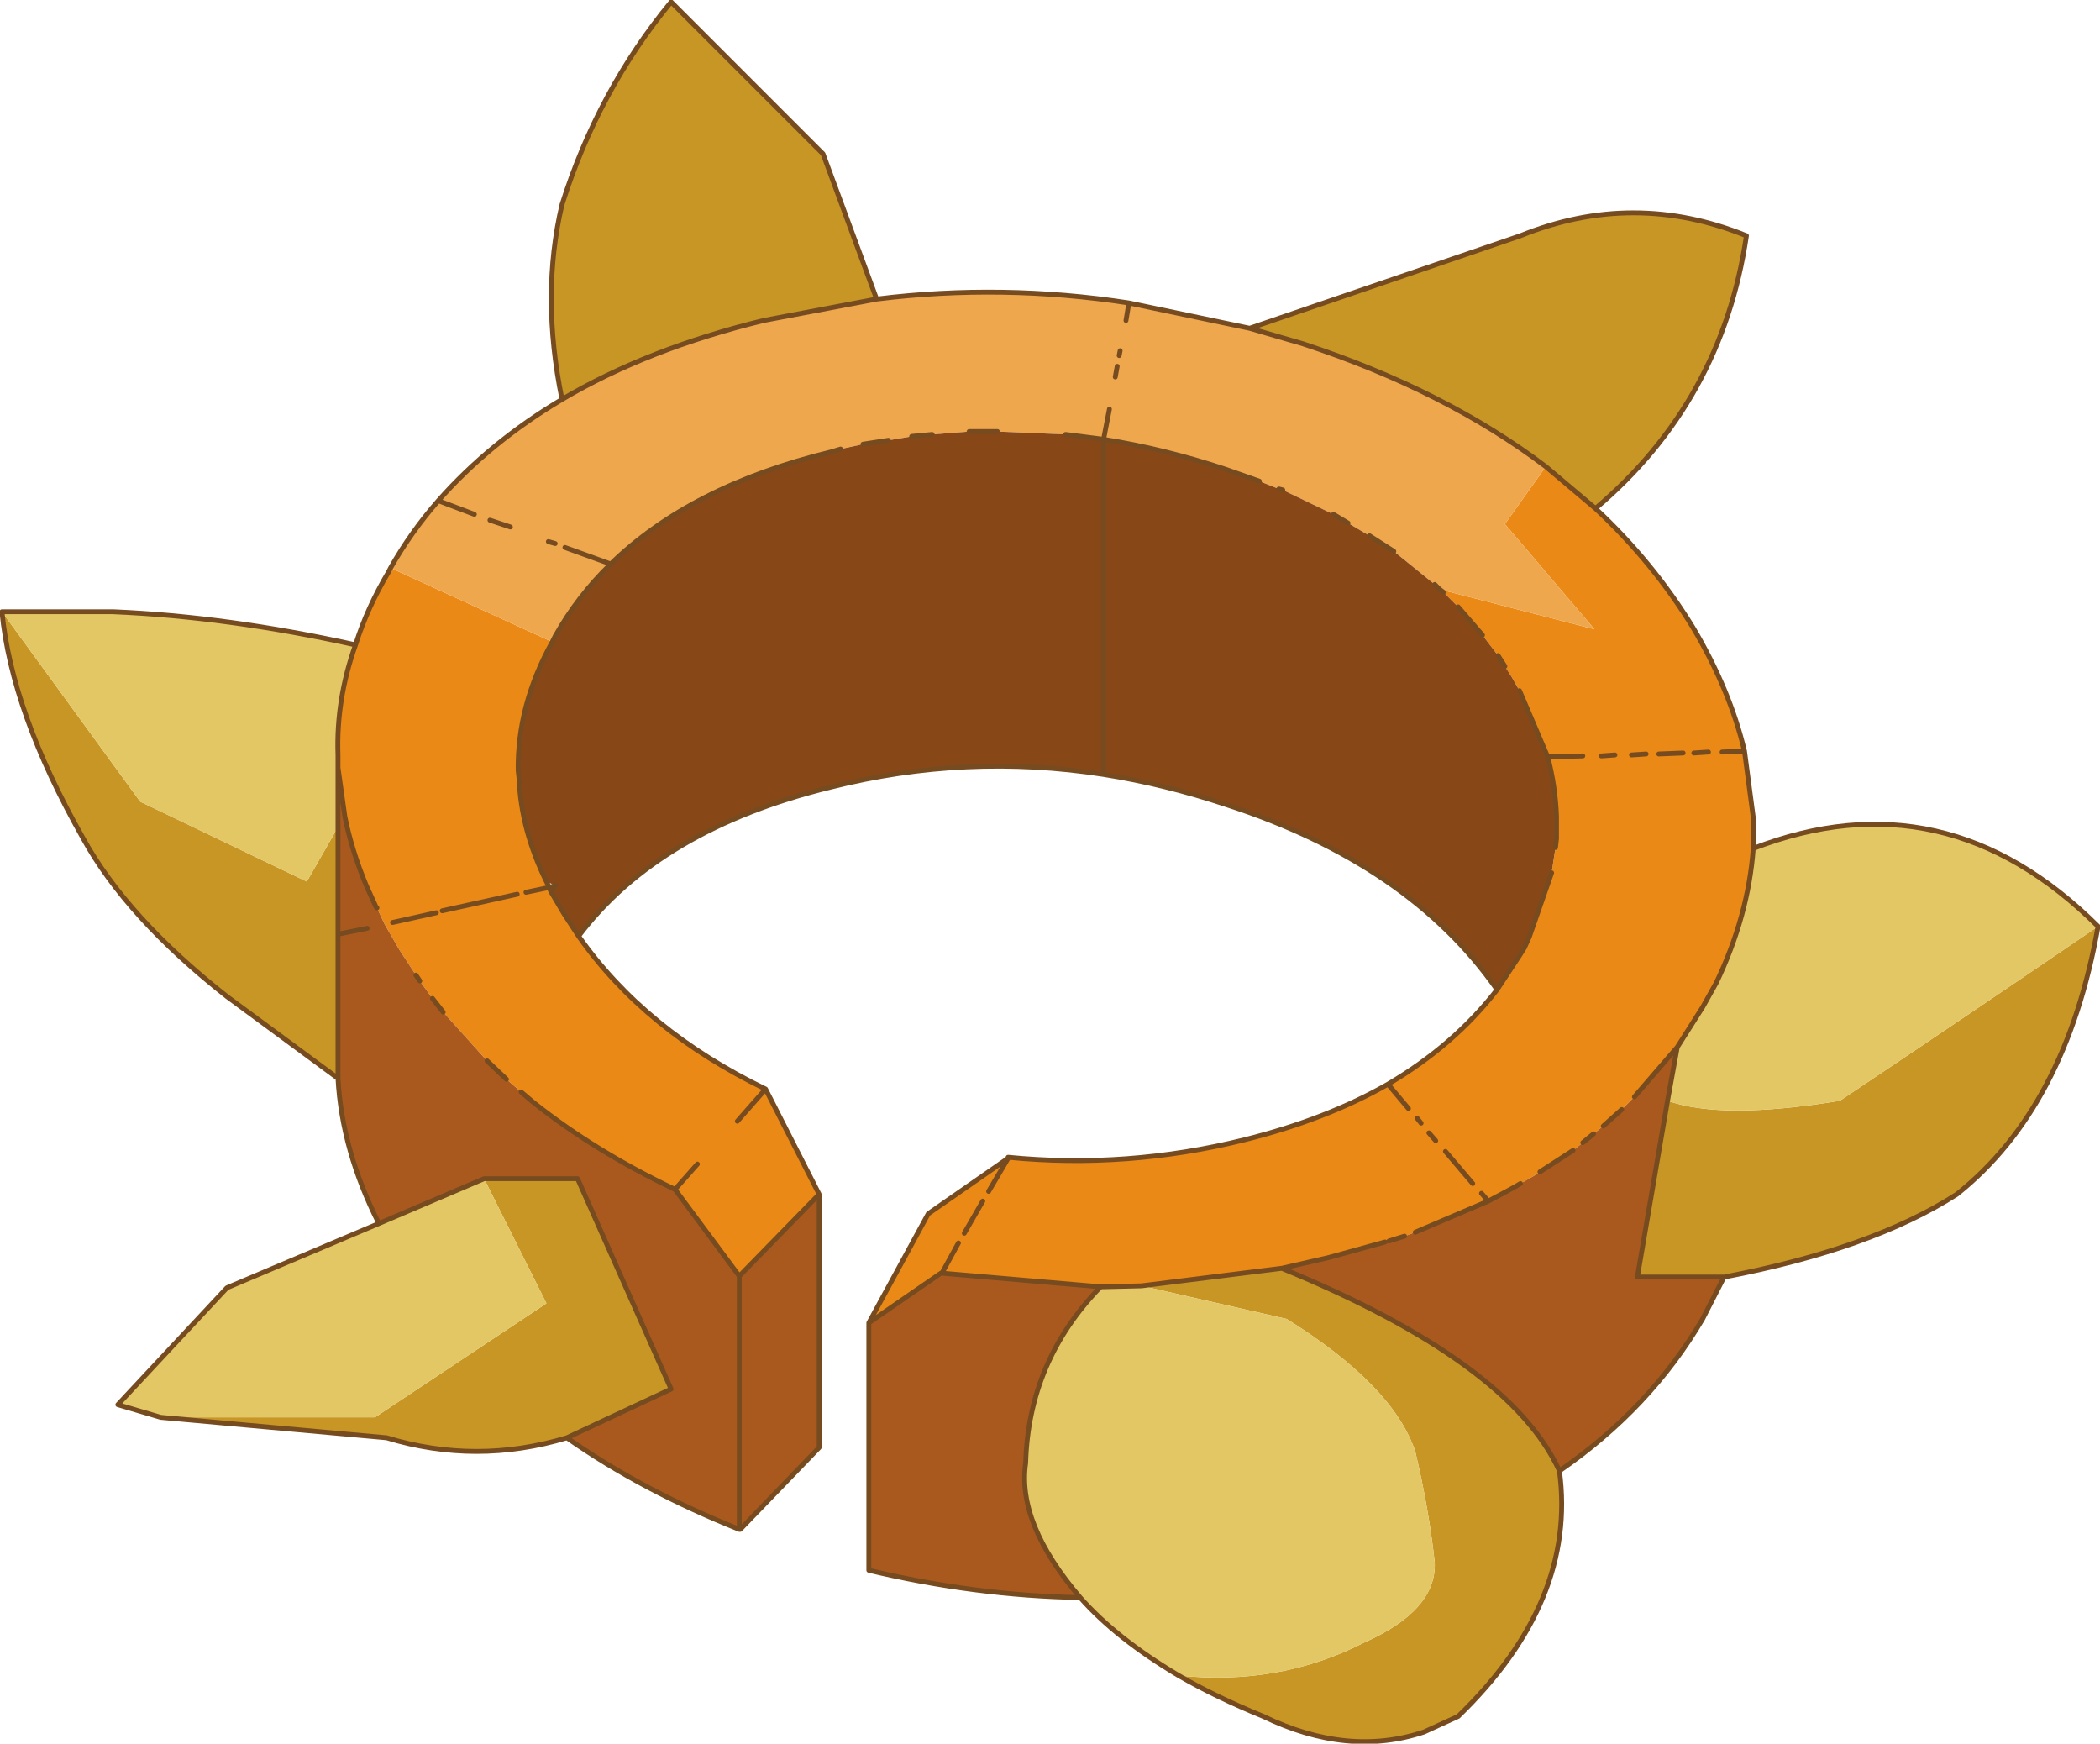 <?xml version="1.0" encoding="UTF-8" standalone="no"?>
<svg xmlns:xlink="http://www.w3.org/1999/xlink" height="89.5px" width="107.8px" xmlns="http://www.w3.org/2000/svg">
  <g transform="matrix(1.0, 0.0, 0.0, 1.0, 0.1, 0.1)">
    <path d="M64.05 16.75 L77.95 12.0 Q83.75 9.65 89.55 12.0 88.3 20.5 81.8 26.0 L79.25 23.85 Q74.1 19.95 66.8 17.55 L64.05 16.75 M107.6 47.45 Q105.95 56.75 100.35 61.2 96.0 64.0 88.4 65.45 L83.95 65.45 85.5 56.4 Q88.3 57.4 94.35 56.4 101.0 51.95 107.6 47.45 M79.95 75.4 Q80.85 82.1 74.75 88.0 L73.0 88.8 Q69.1 90.1 64.75 88.0 62.3 87.0 60.4 85.9 65.55 86.45 69.95 84.2 73.65 82.55 73.55 80.1 73.25 77.35 72.55 74.4 71.4 71.0 65.95 67.6 L58.5 65.9 65.7 65.0 Q77.4 69.8 79.95 75.4 M29.0 73.7 Q24.35 75.1 19.75 73.7 L8.15 72.65 19.15 72.65 27.95 66.8 24.75 60.4 29.55 60.4 34.35 71.2 29.0 73.7 M17.25 55.25 L11.55 51.05 Q6.4 47.0 4.15 42.9 0.5 36.45 0.0 31.3 L7.1 41.05 15.65 45.15 17.25 42.35 17.25 47.85 17.25 53.4 17.25 55.25 M28.75 20.4 Q27.65 15.05 28.75 10.4 30.6 4.55 34.35 0.0 L42.15 7.8 44.9 15.25 39.1 16.35 Q33.15 17.8 28.75 20.4" fill="#c79625" fill-rule="evenodd" stroke="none"/>
    <path d="M81.8 26.0 Q84.75 28.75 86.8 32.1 88.7 35.3 89.45 38.45 L89.9 41.85 89.9 43.45 Q89.65 46.9 88.0 50.35 L87.3 51.6 86.0 53.65 83.8 56.2 83.15 56.85 82.2 57.7 81.7 58.1 81.15 58.55 80.65 58.95 78.95 60.05 78.65 60.25 77.95 60.65 77.7 60.8 77.15 61.1 76.3 61.55 72.55 63.15 72.0 63.35 71.2 63.6 71.0 63.65 68.1 64.45 65.7 65.0 58.5 65.9 56.4 65.95 48.25 65.25 48.2 65.25 44.5 67.8 47.55 62.2 51.65 59.35 51.65 59.3 Q57.75 59.9 63.8 58.4 68.0 57.35 71.15 55.55 74.55 53.55 76.75 50.7 L77.9 48.95 78.15 48.55 78.4 48.0 79.55 44.7 79.75 43.4 79.8 42.95 79.8 41.8 Q79.75 40.3 79.35 38.75 L77.9 35.35 77.5 34.65 77.15 34.1 76.8 33.55 76.0 32.5 74.75 31.05 74.0 30.3 73.8 30.15 81.75 32.2 77.15 26.8 79.25 23.85 81.8 26.0 M29.6 47.95 Q33.0 52.8 39.2 55.8 L41.95 61.2 37.85 65.4 34.55 60.95 Q30.45 59.0 27.3 56.5 L26.65 55.95 25.9 55.3 24.9 54.35 22.65 51.85 22.1 51.15 21.45 50.25 21.25 49.95 20.4 48.65 19.65 47.35 19.25 46.5 19.2 46.45 18.7 45.35 Q17.95 43.55 17.6 41.8 L17.25 39.3 17.25 38.65 Q17.15 35.8 18.15 33.0 18.75 31.1 19.85 29.25 L19.95 29.05 28.25 32.85 Q26.45 36.1 26.5 39.45 L26.55 39.9 Q26.65 42.5 27.95 45.15 L28.1 45.45 28.1 45.5 28.2 45.7 28.85 46.8 29.6 47.95 M81.15 38.7 L79.35 38.75 81.15 38.7 M84.4 38.6 L83.65 38.65 84.4 38.6 M87.6 38.5 L86.85 38.55 87.6 38.5 M86.3 38.55 L85.05 38.6 86.3 38.55 M89.45 38.45 L88.3 38.5 89.45 38.45 M82.8 38.65 L82.1 38.7 82.8 38.65 M74.1 59.0 L75.5 60.65 74.1 59.0 M75.95 61.15 L76.3 61.55 75.95 61.15 M35.7 59.65 L34.55 60.95 35.7 59.65 M22.3 46.75 L20.05 47.25 22.3 46.75 M26.9 45.7 L28.1 45.45 26.9 45.7 M26.45 45.8 L22.6 46.65 26.45 45.8 M39.2 55.8 L37.75 57.45 39.2 55.8 M49.1 63.7 L48.25 65.25 49.1 63.7 M51.65 59.35 L50.65 61.05 51.65 59.35 M50.35 61.55 L49.4 63.2 50.35 61.55 M72.65 57.3 L72.85 57.55 72.65 57.3 M73.25 58.05 L73.6 58.45 73.25 58.05 M71.15 55.55 L72.2 56.8 71.15 55.55" fill="#ea8915" fill-rule="evenodd" stroke="none"/>
    <path d="M19.95 29.05 Q21.0 27.2 22.4 25.6 25.05 22.6 28.75 20.4 33.15 17.8 39.1 16.35 L44.9 15.25 Q51.35 14.45 57.85 15.45 L64.05 16.75 66.8 17.55 Q74.1 19.95 79.25 23.85 L77.15 26.8 81.75 32.2 73.8 30.15 73.55 29.9 71.45 28.2 70.2 27.4 69.1 26.75 68.35 26.3 65.75 25.05 65.55 25.0 64.55 24.6 62.85 24.0 Q59.7 22.95 56.55 22.45 L54.6 22.2 51.1 22.05 49.65 22.05 47.75 22.2 46.7 22.3 45.5 22.5 44.2 22.7 43.05 22.95 42.55 23.1 Q35.35 24.85 31.25 28.85 L28.9 28.0 31.25 28.85 Q29.55 30.5 28.4 32.55 L28.25 32.85 19.95 29.05 M57.7 16.35 L57.85 15.45 57.7 16.35 M28.4 27.8 L28.05 27.7 28.4 27.8 M26.1 26.95 L25.05 26.6 26.1 26.95 M56.85 20.9 L56.55 22.45 56.85 20.9 M24.25 26.3 L22.4 25.6 24.25 26.3 M57.35 18.15 L57.4 17.9 57.35 18.15 M57.15 19.25 L57.25 18.7 57.15 19.25" fill="#efa74e" fill-rule="evenodd" stroke="none"/>
    <path d="M76.75 50.7 Q72.25 44.25 62.85 41.2 59.7 40.15 56.55 39.65 49.5 38.55 42.55 40.3 33.75 42.45 29.6 47.95 L28.85 46.8 28.2 45.7 28.4 45.35 27.95 45.15 Q26.65 42.5 26.55 39.9 L26.5 39.45 Q26.45 36.1 28.25 32.85 L28.4 32.55 Q29.55 30.5 31.25 28.85 35.35 24.85 42.55 23.1 L43.05 22.95 44.2 22.7 45.5 22.5 46.7 22.3 47.75 22.2 49.65 22.05 51.1 22.05 54.6 22.2 56.55 22.45 Q59.7 22.95 62.85 24.0 L64.55 24.6 65.55 25.0 65.75 25.05 68.35 26.3 69.1 26.75 70.2 27.4 71.45 28.2 73.55 29.9 73.8 30.15 74.0 30.3 74.75 31.05 76.0 32.5 76.8 33.55 77.15 34.1 77.5 34.65 77.9 35.35 79.35 38.75 Q79.75 40.3 79.8 41.8 L79.8 42.95 79.75 43.4 79.55 44.7 78.4 48.0 78.15 48.55 77.9 48.95 76.75 50.7 M56.55 39.65 L56.55 22.45 56.55 39.65" fill="#884717" fill-rule="evenodd" stroke="none"/>
    <path d="M89.9 43.45 Q99.75 39.65 107.6 47.45 101.0 51.95 94.35 56.4 88.3 57.4 85.5 56.4 L86.0 53.65 87.3 51.6 88.0 50.35 Q89.65 46.9 89.9 43.45 M60.4 85.9 Q57.2 84.0 55.35 81.9 52.1 78.1 52.55 75.0 52.7 69.75 56.4 65.95 L58.5 65.9 65.95 67.6 Q71.4 71.0 72.55 74.4 73.25 77.35 73.55 80.1 73.65 82.55 69.95 84.2 65.55 86.45 60.4 85.9 M8.15 72.65 L5.95 72.0 11.55 66.0 19.35 62.7 24.75 60.4 27.95 66.8 19.15 72.65 8.15 72.65 M0.0 31.3 L5.7 31.3 Q11.6 31.55 18.15 33.0 17.15 35.8 17.25 38.65 L17.25 39.3 17.25 42.35 15.65 45.15 7.1 41.05 0.0 31.3" fill="#e3c764" fill-rule="evenodd" stroke="none"/>
    <path d="M88.4 65.45 L87.3 67.6 Q84.6 72.2 79.95 75.4 77.4 69.8 65.7 65.0 L68.1 64.45 71.0 63.65 71.2 63.6 72.0 63.35 72.55 63.15 76.3 61.55 77.15 61.1 77.7 60.8 77.95 60.65 78.65 60.25 78.95 60.05 80.65 58.95 81.15 58.55 81.7 58.1 82.2 57.7 83.15 56.85 83.8 56.2 86.0 53.65 85.5 56.4 83.95 65.45 88.4 65.45 M55.35 81.9 Q49.95 81.8 44.5 80.5 L44.5 67.8 48.2 65.25 48.25 65.25 56.4 65.95 Q52.7 69.75 52.55 75.0 52.1 78.1 55.35 81.9 M41.95 61.2 L41.95 74.2 37.9 78.4 37.85 78.4 Q32.85 76.4 29.0 73.7 L34.35 71.2 29.55 60.4 24.75 60.4 19.35 62.7 Q17.45 58.95 17.25 55.25 L17.25 53.4 17.25 47.85 17.25 42.35 17.25 39.3 17.6 41.8 Q17.95 43.55 18.7 45.35 L19.2 46.45 19.25 46.5 19.65 47.35 20.4 48.65 21.25 49.95 21.45 50.25 22.1 51.15 22.65 51.85 24.9 54.35 25.9 55.3 26.65 55.95 27.3 56.5 Q30.45 59.0 34.55 60.95 L37.85 65.4 41.95 61.2 M18.75 47.55 L17.25 47.85 18.75 47.55 M37.85 78.4 L37.85 65.4 37.85 78.4" fill="#aa591e" fill-rule="evenodd" stroke="none"/>
    <path d="M64.05 16.75 L77.95 12.0 Q83.75 9.65 89.55 12.0 88.3 20.5 81.8 26.0 84.75 28.75 86.8 32.1 88.7 35.3 89.45 38.45 L89.9 41.85 89.9 43.45 Q99.75 39.65 107.6 47.45 105.95 56.75 100.35 61.2 96.0 64.0 88.4 65.45 L87.3 67.6 Q84.6 72.2 79.95 75.4 80.85 82.1 74.75 88.0 L73.0 88.8 Q69.1 90.1 64.75 88.0 62.3 87.0 60.4 85.9 57.2 84.0 55.35 81.9 49.95 81.8 44.5 80.5 L44.5 67.8 47.55 62.2 51.65 59.35 51.65 59.3 Q57.75 59.9 63.8 58.4 68.0 57.35 71.15 55.55 74.55 53.55 76.75 50.7 72.25 44.25 62.85 41.2 59.7 40.15 56.55 39.65 49.5 38.55 42.55 40.3 33.75 42.45 29.6 47.95 33.0 52.8 39.2 55.8 L41.95 61.2 41.95 74.2 37.9 78.4 37.85 78.4 Q32.85 76.4 29.0 73.7 24.35 75.1 19.75 73.7 L8.15 72.65 5.95 72.0 11.55 66.0 19.35 62.7 Q17.45 58.95 17.25 55.25 L11.55 51.05 Q6.4 47.0 4.15 42.9 0.5 36.45 0.0 31.3 L5.7 31.3 Q11.6 31.55 18.15 33.0 18.75 31.1 19.85 29.25 L19.95 29.05 Q21.0 27.2 22.4 25.6 25.05 22.6 28.75 20.4 27.65 15.05 28.75 10.4 30.6 4.55 34.35 0.0 L42.15 7.8 44.9 15.25 Q51.35 14.45 57.85 15.45 L64.05 16.75 66.8 17.55 Q74.1 19.95 79.25 23.85 L81.8 26.0 M77.9 35.35 L79.35 38.75 81.15 38.7 M76.8 33.55 L77.15 34.1 M74.75 31.05 L76.0 32.5 M82.1 38.7 L82.8 38.65 M88.3 38.5 L89.45 38.45 M85.05 38.6 L86.3 38.55 M86.85 38.55 L87.6 38.5 M83.65 38.65 L84.4 38.6 M89.9 43.45 Q89.65 46.9 88.0 50.35 L87.3 51.6 86.0 53.65 85.5 56.4 83.95 65.45 88.4 65.45 M79.35 38.75 Q79.75 40.3 79.8 41.8 L79.8 42.95 79.75 43.4 M79.55 44.7 L78.4 48.0 78.15 48.55 77.9 48.95 76.75 50.7 M83.15 56.85 L82.2 57.7 M81.7 58.1 L81.15 58.55 M80.65 58.95 L78.95 60.05 M77.95 60.65 L77.7 60.8 77.15 61.1 76.3 61.55 72.55 63.15 M72.0 63.35 L71.2 63.6 M71.0 63.65 L68.1 64.45 65.7 65.0 Q77.4 69.8 79.95 75.4 M76.3 61.55 L75.95 61.15 M75.5 60.65 L74.1 59.0 M86.0 53.65 L83.8 56.2 M57.85 15.45 L57.7 16.35 M28.75 20.4 Q33.15 17.8 39.1 16.35 L44.9 15.25 M28.9 28.0 L31.25 28.85 Q35.35 24.85 42.55 23.1 L43.05 22.95 M44.2 22.7 L45.5 22.5 M46.7 22.3 L47.75 22.2 M49.65 22.05 L51.1 22.05 M54.6 22.2 L56.55 22.45 56.85 20.9 M25.05 26.6 L26.1 26.95 M28.05 27.7 L28.4 27.8 M17.25 39.3 L17.25 38.65 Q17.15 35.8 18.15 33.0 M27.95 45.15 Q26.65 42.5 26.55 39.9 L26.5 39.45 Q26.45 36.1 28.25 32.85 L28.4 32.55 Q29.55 30.5 31.25 28.85 M22.4 25.6 L24.25 26.3 M17.25 42.35 L17.25 39.3 17.6 41.8 Q17.95 43.55 18.7 45.35 L19.2 46.45 19.25 46.5 M21.25 49.95 L21.45 50.25 M22.1 51.15 L22.65 51.85 M24.9 54.35 L25.9 55.3 M26.65 55.95 L27.3 56.5 Q30.45 59.0 34.55 60.95 L35.7 59.65 M28.1 45.45 L27.95 45.15 M28.4 45.35 L28.2 45.7 28.85 46.8 29.6 47.95 M28.1 45.45 L28.1 45.5 28.2 45.7 M28.4 45.35 L28.1 45.45 26.9 45.7 M20.05 47.25 L22.3 46.75 M17.25 55.25 L17.25 53.4 17.25 47.85 17.25 42.35 M17.25 47.85 L18.75 47.55 M24.75 60.4 L29.55 60.4 34.35 71.2 29.0 73.7 M24.75 60.4 L19.35 62.7 M22.6 46.65 L26.45 45.8 M65.55 25.0 L65.75 25.05 M68.35 26.3 L69.1 26.75 M70.2 27.4 L71.45 28.2 M73.55 29.9 L73.8 30.15 74.0 30.3 M56.55 22.45 Q59.7 22.95 62.85 24.0 L64.55 24.6 M57.25 18.7 L57.15 19.25 M57.4 17.9 L57.35 18.15 M56.55 22.45 L56.55 39.65 M37.85 65.4 L34.55 60.95 M37.75 57.45 L39.2 55.8 M41.95 61.2 L37.85 65.4 37.85 78.4 M50.65 61.05 L51.65 59.35 M48.25 65.25 L49.1 63.7 M56.4 65.95 L48.25 65.25 48.2 65.25 44.5 67.8 M49.4 63.2 L50.35 61.55 M58.5 65.9 L56.4 65.95 Q52.7 69.75 52.55 75.0 52.1 78.1 55.35 81.9 M72.2 56.8 L71.15 55.55 M73.6 58.45 L73.25 58.05 M72.85 57.55 L72.65 57.3 M65.7 65.0 L58.5 65.9" fill="none" stroke="#774b20" stroke-linecap="round" stroke-linejoin="round" stroke-width="0.25"/>
  </g>
</svg>
